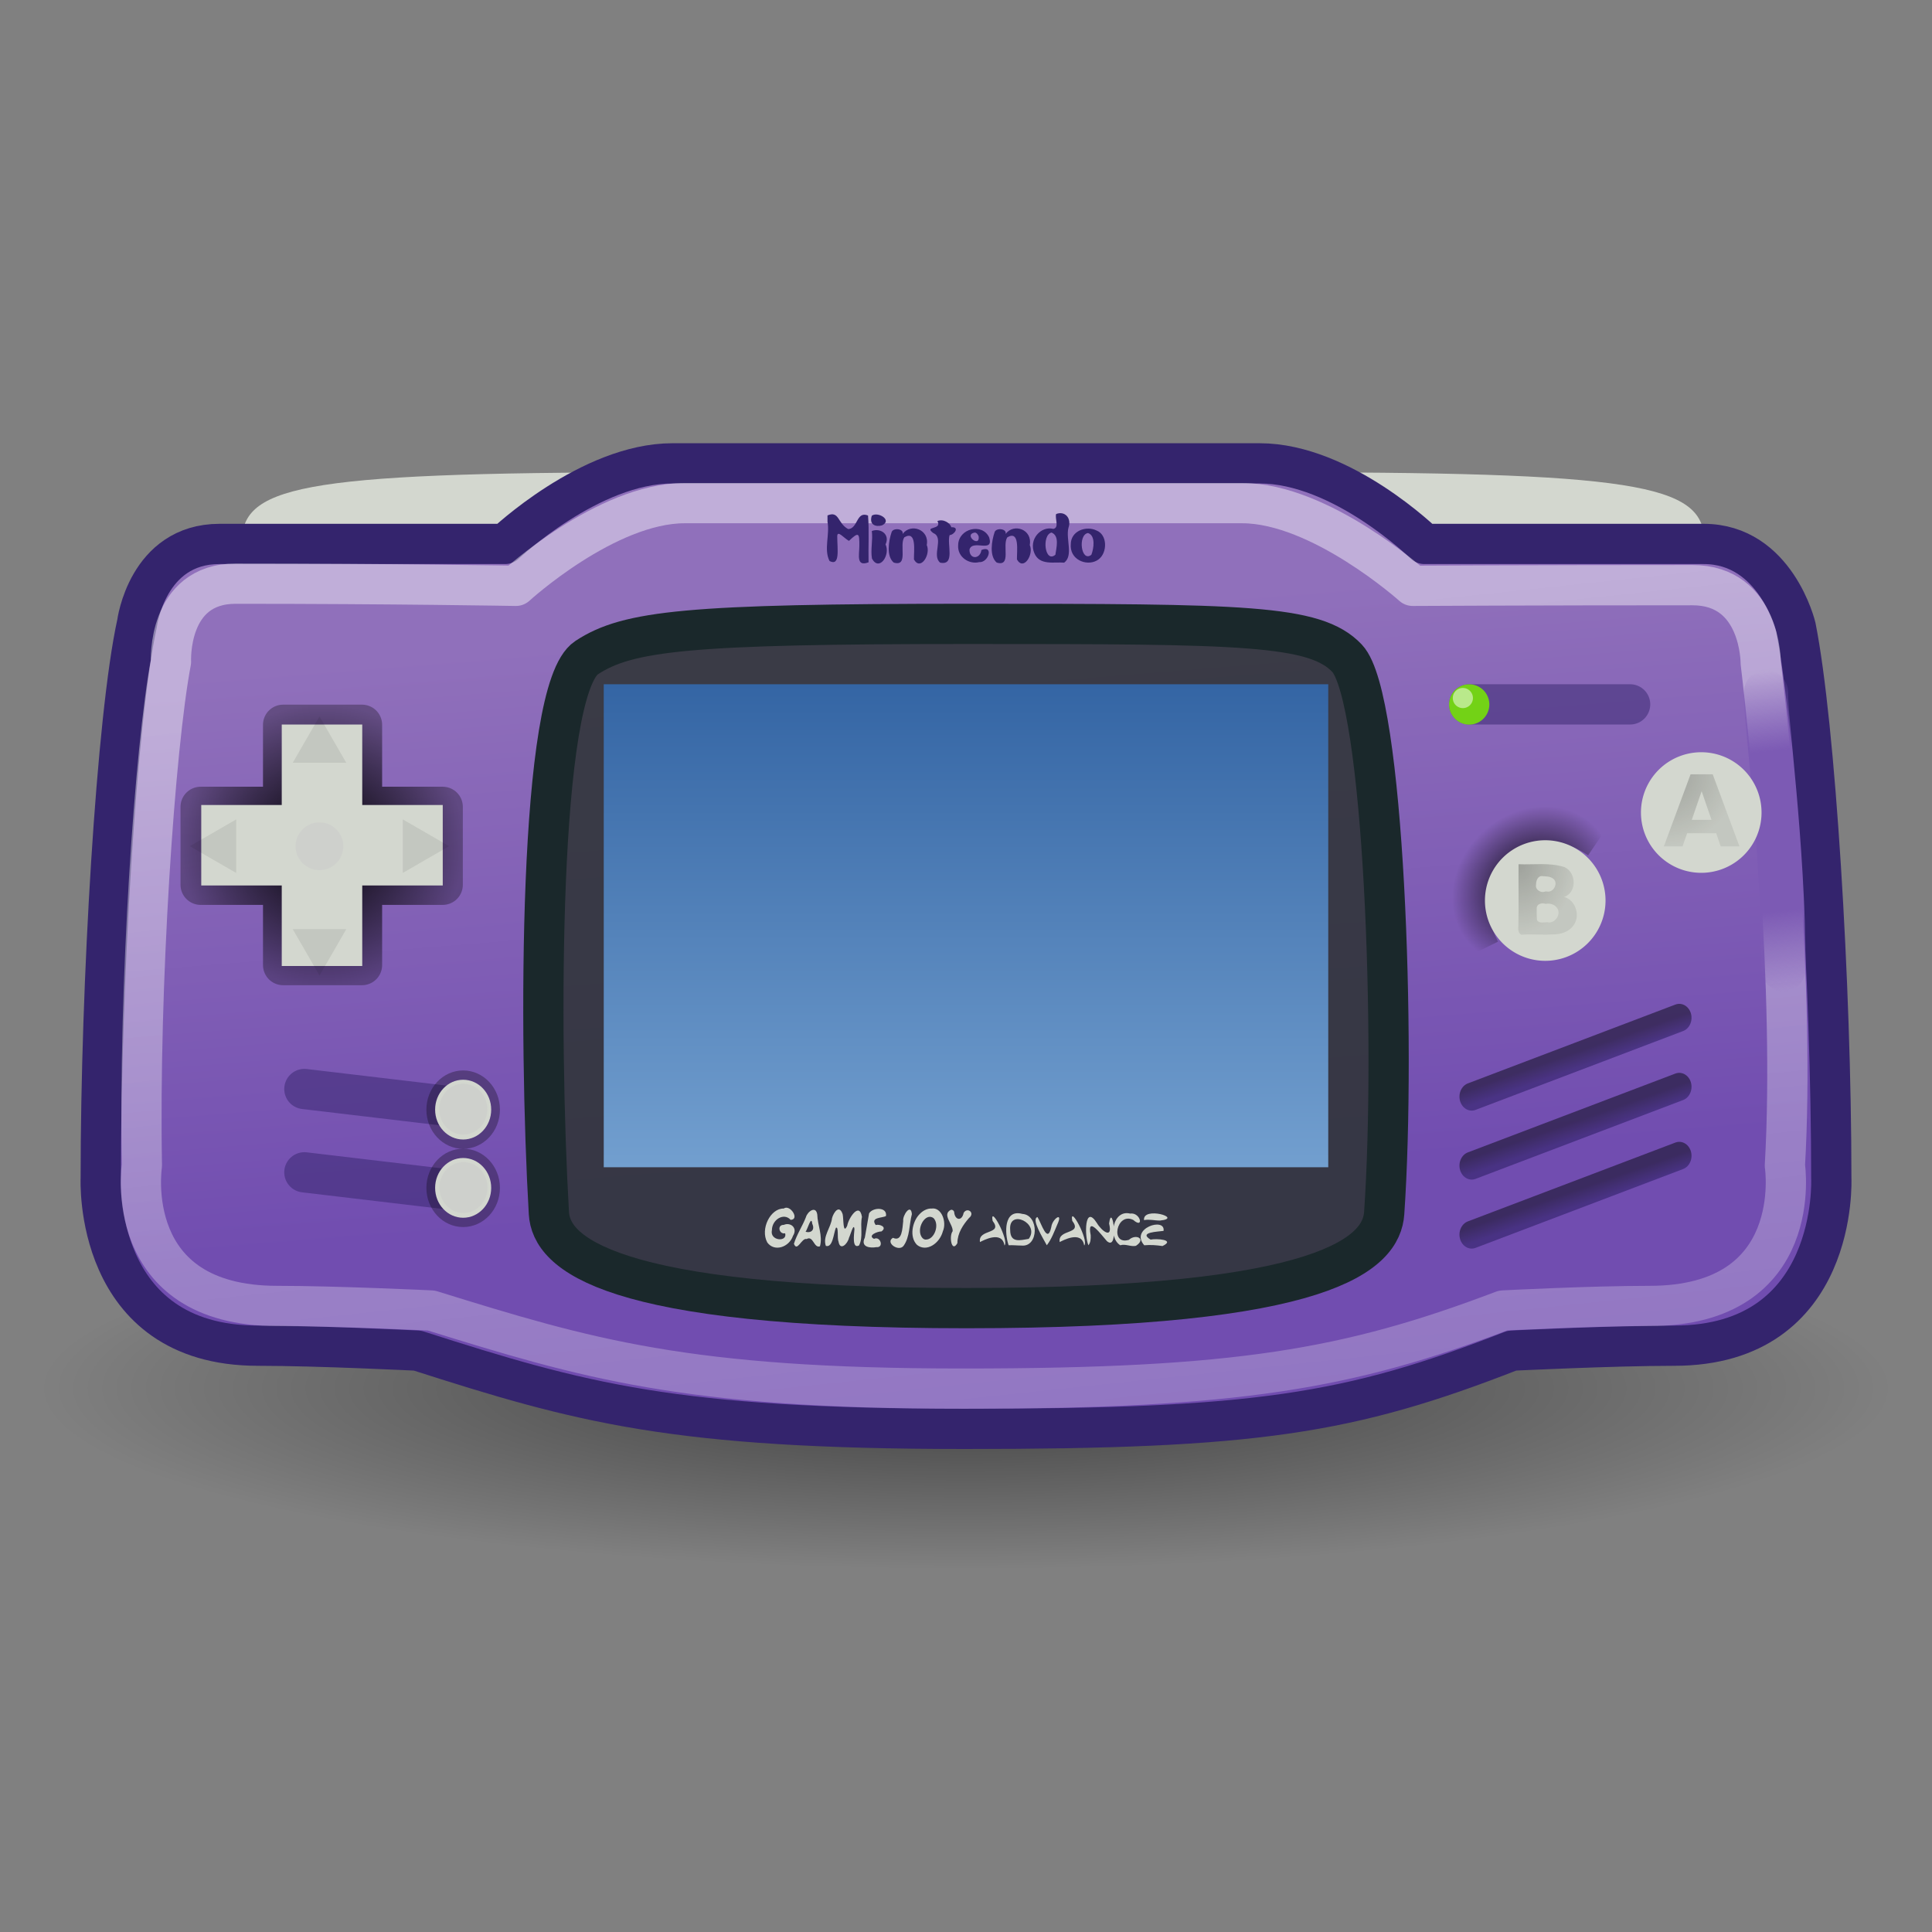 <svg xmlns="http://www.w3.org/2000/svg" xmlns:svg="http://www.w3.org/2000/svg" xmlns:xlink="http://www.w3.org/1999/xlink" id="svg2" width="48" height="48" version="1.0"><rect width="100%" height="100%" fill="#808080" stroke="none"/><defs id="defs4"><linearGradient id="linearGradient2877"><stop id="stop2879" offset="0" stop-color="#7c5ab4" stop-opacity="1"/><stop id="stop2885" offset=".5" stop-color="#7c5ab4" stop-opacity="1"/><stop id="stop2881" offset="1" stop-color="#7c5ab4" stop-opacity="0"/></linearGradient><linearGradient id="linearGradient7039"><stop id="stop7041" offset="0" stop-color="#000" stop-opacity="1"/><stop id="stop7043" offset="1" stop-color="#000" stop-opacity="0"/></linearGradient><linearGradient id="linearGradient3431"><stop id="stop3433" offset="0" stop-color="#34246d" stop-opacity="1"/><stop id="stop3435" offset="1" stop-color="#1f1836" stop-opacity="1"/></linearGradient><linearGradient id="linearGradient3384"><stop id="stop3386" offset="0" stop-color="#000" stop-opacity="1"/><stop id="stop3390" offset=".5" stop-color="#000" stop-opacity="1"/><stop id="stop3388" offset="1" stop-color="#000" stop-opacity="0"/></linearGradient><linearGradient id="linearGradient4229"><stop id="stop4231" offset="0" stop-color="#9070bb" stop-opacity="1"/><stop id="stop4233" offset="1" stop-color="#714db0" stop-opacity="1"/></linearGradient><linearGradient id="linearGradient2999"><stop id="stop3001" offset="0" stop-color="#3465a4" stop-opacity="1"/><stop id="stop3003" offset="1" stop-color="#729fcf" stop-opacity="1"/></linearGradient><linearGradient id="linearGradient5750"><stop id="stop5752" offset="0" stop-color="#000" stop-opacity="1"/><stop id="stop5754" offset="1" stop-color="#000" stop-opacity=".293"/></linearGradient><linearGradient id="linearGradient5762"><stop id="stop5764" offset="0" stop-color="#000" stop-opacity="1"/><stop id="stop5772" offset=".5" stop-color="#3c3c3c" stop-opacity="1"/><stop id="stop5766" offset="1" stop-color="#c9c9c9" stop-opacity="1"/></linearGradient><linearGradient id="linearGradient4363"><stop id="stop4365" offset="0" stop-color="#fff" stop-opacity=".869"/><stop id="stop4367" offset="1" stop-color="#fff" stop-opacity=".327"/></linearGradient><linearGradient id="linearGradient4508" x1="24" x2="24" y1="16" y2="28" gradientTransform="matrix(1,0,0,1,-9.428571e-6,1)" gradientUnits="userSpaceOnUse" xlink:href="#linearGradient2999"/><linearGradient id="linearGradient1961" x1="8.921" x2="9.529" y1="6.024" y2="13.307" gradientTransform="matrix(2.047,0,0,1.971,1.48,3.703)" gradientUnits="userSpaceOnUse" xlink:href="#linearGradient4229"/><linearGradient id="linearGradient3437" x1="11.599" x2="11.538" y1="-6.379" y2="-6.578" gradientUnits="userSpaceOnUse" xlink:href="#linearGradient3431"/><linearGradient id="linearGradient3441" x1="18.824" x2="21.522" y1="34.595" y2="58.806" gradientTransform="matrix(1.103,0,0,1.05,-3.648,-19.575)" gradientUnits="userSpaceOnUse" xlink:href="#linearGradient4363"/><radialGradient id="radialGradient3461" cx="39.449" cy="55.178" r="1.498" fx="39.449" fy="55.178" gradientUnits="userSpaceOnUse" xlink:href="#linearGradient5750"/><radialGradient id="radialGradient3463" cx="39.449" cy="55.178" r="1.498" fx="39.449" fy="55.178" gradientUnits="userSpaceOnUse" xlink:href="#linearGradient5750"/><radialGradient id="radialGradient7045" cx="23.513" cy="39.264" r="21.434" fx="23.513" fy="39.264" gradientTransform="matrix(1,0,0,0.198,0,31.471)" gradientUnits="userSpaceOnUse" xlink:href="#linearGradient7039"/><linearGradient id="linearGradient2883" x1="44.094" x2="44.359" y1="20.375" y2="23.474" gradientTransform="matrix(1,0,0,1.28,0,-5.431)" gradientUnits="userSpaceOnUse" spreadMethod="reflect" xlink:href="#linearGradient2877"/><radialGradient id="radialGradient2861" cx="42.098" cy="20.021" r="2.139" fx="42.098" fy="20.021" gradientTransform="matrix(0.743,-0.669,0.576,0.64,-0.725,35.365)" gradientUnits="userSpaceOnUse" xlink:href="#linearGradient3384"/><radialGradient id="radialGradient3072" cx="41.662" cy="19.198" r=".808" fx="41.662" fy="19.198" gradientTransform="matrix(2.078682e-6,2.216,-2.323,2.178928e-6,85.938,-73.098)" gradientUnits="userSpaceOnUse" xlink:href="#linearGradient5750"/><radialGradient id="radialGradient3084" cx="7.125" cy="29.125" r="3.25" fx="7.125" fy="29.125" gradientTransform="matrix(1.083,0,0,1.083,0.295,-10.538)" gradientUnits="userSpaceOnUse" xlink:href="#linearGradient5750"/><radialGradient id="radialGradient3107" cx="39.449" cy="55.178" r="1.498" fx="39.449" fy="55.178" gradientTransform="matrix(1.503,0,0,1.503,-23.784,-61.434)" gradientUnits="userSpaceOnUse" xlink:href="#linearGradient3384"/><radialGradient id="radialGradient3117" cx="37.864" cy="20.469" r=".619" fx="37.864" fy="20.469" gradientTransform="matrix(-6.629092e-6,2.822,-2.323,-5.456876e-6,85.334,-85.465)" gradientUnits="userSpaceOnUse" xlink:href="#linearGradient5750"/><radialGradient id="radialGradient3165" cx="6.689" cy="20.537" r=".593" fx="6.689" fy="20.537" gradientTransform="matrix(-1.535,1.837,-2.052,-1.715,62.615,43.793)" gradientUnits="userSpaceOnUse" xlink:href="#linearGradient5762"/><radialGradient id="radialGradient3169" cx="6.689" cy="20.537" r=".593" fx="6.689" fy="20.537" gradientTransform="matrix(-1.535,1.837,-2.052,-1.715,62.615,43.793)" gradientUnits="userSpaceOnUse" xlink:href="#linearGradient5762"/><radialGradient id="radialGradient3278" cx="6.092" cy="17.705" r=".665" fx="6.092" fy="17.705" gradientTransform="matrix(-9.168542e-6,1.777,-2.052,-1.058694e-5,46.141,7.831)" gradientUnits="userSpaceOnUse" xlink:href="#linearGradient5750"/><radialGradient id="radialGradient3286" cx="6.689" cy="20.537" r=".593" fx="6.689" fy="20.537" gradientTransform="matrix(-1.535,1.837,-2.052,-1.715,62.615,43.793)" gradientUnits="userSpaceOnUse" xlink:href="#linearGradient5762"/><radialGradient id="radialGradient3312" cx="6.092" cy="17.705" r=".665" fx="6.092" fy="17.705" gradientTransform="matrix(-9.168542e-6,1.777,-2.052,-1.058694e-5,46.141,7.831)" gradientUnits="userSpaceOnUse" xlink:href="#linearGradient5750"/><radialGradient id="radialGradient3322" cx="6.092" cy="17.705" r=".665" fx="6.092" fy="17.705" gradientTransform="matrix(-9.168542e-6,1.777,-2.052,-1.058694e-5,46.141,7.831)" gradientUnits="userSpaceOnUse" xlink:href="#linearGradient5750"/><radialGradient id="radialGradient3352" cx="6.092" cy="17.705" r=".665" fx="6.092" fy="17.705" gradientTransform="matrix(-9.168542e-6,1.777,-2.052,-1.058694e-5,46.141,7.831)" gradientUnits="userSpaceOnUse" xlink:href="#linearGradient5750"/></defs><g id="layer1"><path id="path6144" fill="url(#radialGradient7045)" fill-opacity="1" fill-rule="evenodd" stroke="none" stroke-dasharray="none" stroke-dashoffset="0" stroke-linecap="butt" stroke-linejoin="round" stroke-miterlimit="4" stroke-opacity="1" stroke-width="1.007" marker-end="none" marker-mid="none" marker-start="none" d="M 44.947 39.264 A 21.434 4.254 0 1 1 2.078,39.264 A 21.434 4.254 0 1 1 44.947 39.264 z" color="#000" display="inline" opacity=".5" overflow="visible" transform="matrix(1.073,0,0,1.058,-1.23,-7.031)" visibility="visible" style="marker:none"/><use id="use1965" width="48" height="48" x="0" y="0" transform="matrix(-1,0,0,1,48.354,0)" xlink:href="#path1963"/><path id="path1963" fill="#d3d7cf" fill-rule="evenodd" stroke="none" stroke-linecap="butt" stroke-linejoin="miter" stroke-opacity="1" stroke-width="1" d="M 6.001,13.526 C 6.001,12.109 7.252,11.735 16.354,11.735 C 16.354,11.735 6.001,16 6.001,16 L 6.001,13.526 z"/><path stroke-width="1" style="marker:none" id="path1959" fill="url(#linearGradient1961)" fill-opacity="1" fill-rule="evenodd" stroke="#34246d" stroke-dasharray="none" stroke-dashoffset="0" stroke-linecap="butt" stroke-linejoin="round" stroke-miterlimit="4" stroke-opacity="1" marker-end="none" marker-mid="none" marker-start="none" d="M 16.707,11.512 C 14.655,11.512 12.548,13.514 12.548,13.514 C 12.548,13.514 9.559,13.514 5.454,13.514 C 3.657,13.514 3.406,15.485 3.406,15.485 C 2.894,17.801 2.503,24.478 2.503,29.271 C 2.503,29.271 2.301,33.433 6.406,33.433 C 7.936,33.433 10.373,33.556 10.373,33.556 C 14.433,34.857 16.728,35.5 23.982,35.5 C 31.171,35.5 33.522,35.139 37.565,33.556 C 37.565,33.556 40.065,33.433 41.596,33.433 C 45.7,33.433 45.498,29.271 45.498,29.271 C 45.498,24.478 45.097,17.989 44.616,15.579 C 44.616,15.579 44.124,13.514 42.328,13.514 C 38.223,13.514 35.389,13.514 35.389,13.514 C 35.389,13.514 33.347,11.512 31.295,11.512 C 26.432,11.512 21.57,11.512 16.707,11.512 z" color="#000" display="inline" opacity="1" overflow="visible" visibility="visible"/><path id="path3439" fill="none" fill-opacity="1" fill-rule="evenodd" stroke="url(#linearGradient3441)" stroke-dasharray="none" stroke-dashoffset="0" stroke-linecap="butt" stroke-linejoin="round" stroke-miterlimit="4" stroke-opacity="1" stroke-width="1" marker-end="none" marker-mid="none" marker-start="none" d="M 17.01,12.5 C 15.061,12.5 12.818,14.555 12.818,14.555 C 12.818,14.555 9.752,14.501 5.855,14.501 C 4.149,14.501 4.248,16.439 4.248,16.439 C 3.846,18.551 3.443,24.521 3.525,28.958 C 3.525,28.958 2.991,32.446 6.889,32.446 C 8.341,32.446 10.715,32.559 10.715,32.559 C 14.57,33.755 17.03,34.5 23.917,34.5 C 30.743,34.5 33.506,34.015 37.344,32.559 C 37.344,32.559 39.529,32.446 40.981,32.446 C 44.879,32.446 44.345,28.958 44.345,28.958 C 44.598,24.605 44.008,18.67 43.744,16.462 C 43.744,16.462 43.754,14.538 42.048,14.538 C 38.151,14.538 35.099,14.555 35.099,14.555 C 35.099,14.555 32.809,12.5 30.86,12.5 C 26.243,12.5 21.627,12.5 17.01,12.5 z" color="#000" display="inline" opacity=".5" overflow="visible" visibility="visible" style="marker:none"/><path id="path3950" fill="#2e3436" fill-opacity=".873" fill-rule="evenodd" stroke="#1a282b" stroke-dasharray="none" stroke-dashoffset="0" stroke-linecap="butt" stroke-linejoin="round" stroke-miterlimit="4" stroke-opacity="1" stroke-width="1" marker-end="none" marker-mid="none" marker-start="none" d="M 14.572,16.341 C 13.37,17.136 13.385,25.792 13.637,30.139 C 13.694,31.126 15.084,32.5 24.013,32.5 C 33.001,32.5 34.322,31.126 34.39,30.139 C 34.686,25.848 34.386,17.326 33.468,16.355 C 32.676,15.516 30.902,15.5 24.058,15.5 C 17.102,15.5 15.595,15.666 14.572,16.341 z" color="#000" display="inline" opacity="1" overflow="visible" visibility="visible" style="marker:none"/><rect id="rect3955" width="18" height="12" x="15" y="17" fill="url(#linearGradient4508)" fill-opacity="1" fill-rule="nonzero" stroke="none" stroke-dasharray="none" stroke-linecap="round" stroke-linejoin="round" stroke-miterlimit="4" stroke-opacity="1" stroke-width="5"/><path id="flowRoot1352" fill="#34246d" fill-opacity="1" d="M 20.559,12.805 C 20.858,12.684 20.802,13.001 21.074,13.145 C 21.32,13.132 21.272,12.689 21.566,12.808 C 21.596,13.194 21.57,13.583 21.579,13.97 C 21.27,14.089 21.347,13.79 21.35,13.576 C 21.354,13.241 21.339,13.203 21.092,13.438 C 20.97,13.374 20.8,13.154 20.801,13.329 C 20.802,13.644 20.877,14.076 20.61,13.939 C 20.462,13.652 20.62,13.282 20.559,12.96 C 20.559,12.908 20.559,12.857 20.559,12.805 z M 21.66,12.812 C 21.811,12.703 22.179,12.921 21.915,13.052 C 21.755,13.1 21.586,13.035 21.66,12.812 z M 21.66,13.193 C 21.864,13.111 22.122,13.266 22.001,13.526 C 22.127,13.786 21.845,14.21 21.664,13.879 C 21.625,13.652 21.69,13.42 21.66,13.193 z M 22.425,13.266 C 22.629,12.99 23.097,13.154 23.025,13.541 C 23.131,13.772 22.872,14.193 22.707,13.9 C 22.701,13.703 22.784,13.165 22.468,13.349 C 22.334,13.541 22.578,14.088 22.204,13.977 C 22.015,13.815 22.078,13.439 22.153,13.217 C 22.197,13.105 22.46,13.135 22.425,13.266 z M 23.29,12.945 C 23.445,12.883 23.611,13.003 23.636,13.099 C 23.852,13.089 23.706,13.29 23.593,13.294 C 23.52,13.515 23.741,14.057 23.358,13.979 C 23.139,13.803 23.465,13.357 23.187,13.244 C 22.94,13.057 23.418,13.179 23.29,12.945 z M 23.805,13.545 C 23.811,13.125 24.41,12.985 24.577,13.355 C 24.695,13.755 24.163,13.39 24.087,13.652 C 24.078,13.904 24.352,13.9 24.383,13.665 C 24.694,13.533 24.564,13.986 24.326,13.966 C 24.089,14.027 23.784,13.85 23.805,13.545 z M 24.217,13.231 C 23.929,13.281 24.348,13.62 24.315,13.327 C 24.299,13.281 24.265,13.233 24.217,13.231 z M 24.984,13.266 C 25.188,12.99 25.656,13.154 25.584,13.541 C 25.691,13.772 25.431,14.193 25.266,13.9 C 25.26,13.703 25.343,13.165 25.027,13.349 C 24.893,13.541 25.137,14.088 24.763,13.977 C 24.574,13.815 24.637,13.439 24.712,13.217 C 24.756,13.105 25.019,13.135 24.984,13.266 z M 26.239,12.771 C 26.453,12.685 26.632,12.871 26.545,13.115 C 26.476,13.389 26.673,13.806 26.439,13.979 C 26.191,13.957 25.83,14.056 25.699,13.745 C 25.55,13.403 25.863,13.06 26.17,13.14 C 26.324,13.109 26.205,12.884 26.239,12.771 z M 26.125,13.231 C 25.875,13.291 25.958,14.006 26.221,13.782 C 26.245,13.606 26.328,13.313 26.125,13.231 z M 26.603,13.527 C 26.602,13.179 26.997,13.058 27.24,13.179 C 27.518,13.282 27.518,13.734 27.291,13.9 C 27.05,14.078 26.617,13.942 26.602,13.58 L 26.603,13.527 L 26.603,13.527 z M 27.031,13.243 C 26.772,13.283 26.859,13.985 27.115,13.783 C 27.174,13.631 27.226,13.307 27.031,13.243 z" font-family="Pretendo" font-size="2" font-stretch="normal" font-style="normal" font-variant="normal" font-weight="normal" text-anchor="start" writing-mode="lr-tb" style="text-align:start;line-height:100%"/><path id="path5748" fill="none" fill-opacity="1" fill-rule="nonzero" stroke="url(#radialGradient3084)" stroke-dasharray="none" stroke-linecap="round" stroke-linejoin="round" stroke-miterlimit="4" stroke-opacity="1" stroke-width="1" d="M 7.034,18.007 L 7.034,20.046 L 4.985,20.046 L 4.985,21.982 L 7.034,21.982 L 7.034,23.977 L 8.994,23.977 L 8.994,21.982 L 10.999,21.982 L 10.999,20.046 L 8.994,20.046 L 8.994,18.007 L 7.034,18.007 z"/><path id="path2997" fill="#d3d7cf" fill-opacity="1" fill-rule="evenodd" stroke="none" stroke-dasharray="none" stroke-linecap="butt" stroke-linejoin="miter" stroke-miterlimit="4" stroke-opacity="1" stroke-width=".25" d="M 5,22 L 7,22 L 7,24 L 9,24 L 9,22 L 11,22 C 11,22 11,20 11,20 L 9,20 L 9,18 L 7,18 L 7,20 L 5,20 L 5,22 z"/><g id="g6430" transform="matrix(1.667,0,0,1.735,5.667,7.45)"><path font-style="normal" style="text-align:start;line-height:100%" id="flowRoot1337" fill="#d3d7cf" d="M 11.571,13.541 C 11.535,13.319 11.248,13.472 11.206,13.492 C 11.172,13.3 11.555,13.389 11.394,13.188 C 11.348,12.941 11.646,13.474 11.571,13.541 z M 11.633,13.538 C 11.571,13.366 11.56,13.015 11.838,13.089 C 12.088,13.103 12.085,13.569 11.823,13.542 C 11.76,13.542 11.697,13.534 11.633,13.538 z M 11.933,13.446 C 12.105,13.223 11.629,13.009 11.656,13.318 C 11.656,13.511 11.807,13.466 11.933,13.446 z M 12.202,13.538 C 12.142,13.43 11.966,13.161 12.063,13.134 C 12.12,13.218 12.212,13.531 12.269,13.276 C 12.282,13.162 12.452,13.045 12.359,13.239 C 12.313,13.342 12.273,13.45 12.202,13.538 z M 12.759,13.541 C 12.722,13.319 12.436,13.472 12.394,13.492 C 12.36,13.3 12.742,13.389 12.581,13.188 C 12.536,12.941 12.834,13.474 12.759,13.541 z M 12.822,13.538 C 12.762,13.407 12.764,12.941 12.948,13.219 C 13.018,13.334 13.19,13.459 13.13,13.226 C 13.175,12.901 13.287,13.634 13.098,13.479 C 13.018,13.393 12.795,13.098 12.856,13.394 C 12.858,13.443 12.856,13.498 12.822,13.538 z M 13.297,13.538 C 13.107,13.423 13.191,13.024 13.443,13.084 C 13.603,13.062 13.653,13.313 13.49,13.175 C 13.241,13.058 13.14,13.544 13.426,13.46 C 13.53,13.368 13.689,13.447 13.53,13.546 C 13.452,13.562 13.374,13.514 13.297,13.538 z M 13.654,13.538 C 13.434,13.296 13.973,13.13 13.942,13.332 C 13.864,13.344 13.561,13.349 13.749,13.457 C 13.833,13.439 14.126,13.457 13.926,13.549 C 13.835,13.536 13.745,13.53 13.654,13.538 z M 13.651,13.178 C 13.627,12.975 14.245,13.15 13.889,13.184 C 13.81,13.185 13.73,13.162 13.651,13.178 z" font-family="D3 Euronism Bold" font-size="2" font-stretch="normal" font-variant="normal" font-weight="normal" text-anchor="start" writing-mode="lr-tb"/><path font-family="MgOpen Modata" style="text-align:center;line-height:100%" id="text3172" fill="#d3d7cf" fill-opacity="1" stroke="none" stroke-linecap="butt" stroke-linejoin="miter" stroke-opacity="1" stroke-width="1" d="M 8.281,13.012 C 8.376,12.946 8.525,13.17 8.384,13.174 C 8.284,13.066 8.107,13.169 8.105,13.32 C 8.068,13.478 8.341,13.496 8.302,13.366 C 8.212,13.387 8.176,13.244 8.282,13.246 C 8.379,13.204 8.495,13.287 8.419,13.403 C 8.362,13.566 8.142,13.638 8.036,13.498 C 7.927,13.305 8.084,13.007 8.281,13.012 z M 8.781,13.098 C 8.785,13.25 8.865,13.4 8.821,13.553 C 8.729,13.585 8.722,13.393 8.622,13.449 C 8.549,13.428 8.482,13.641 8.433,13.517 C 8.476,13.381 8.559,13.267 8.612,13.135 C 8.635,13.055 8.761,12.966 8.781,13.098 z M 8.606,13.344 C 8.681,13.368 8.752,13.322 8.706,13.23 C 8.693,13.097 8.633,13.321 8.606,13.344 z M 9.159,13.092 C 9.175,13.151 9.161,13.397 9.227,13.258 C 9.248,13.146 9.41,12.912 9.447,13.132 C 9.416,13.268 9.47,13.419 9.403,13.541 C 9.296,13.594 9.33,13.379 9.335,13.308 C 9.326,13.203 9.273,13.397 9.254,13.43 C 9.235,13.517 9.12,13.627 9.097,13.482 C 9.075,13.435 9.103,13.261 9.058,13.288 C 9.023,13.373 9.012,13.576 8.909,13.547 C 8.858,13.411 8.986,13.285 9.001,13.149 C 9.026,13.063 9.109,12.952 9.159,13.092 z M 9.553,13.081 C 9.607,12.993 9.827,12.986 9.805,13.119 C 9.752,13.15 9.566,13.133 9.652,13.248 C 9.708,13.231 9.831,13.277 9.737,13.34 C 9.681,13.338 9.523,13.398 9.627,13.446 C 9.721,13.4 9.782,13.577 9.659,13.565 C 9.575,13.58 9.419,13.568 9.49,13.428 C 9.51,13.312 9.532,13.197 9.553,13.081 z M 10.191,13.092 C 10.15,13.241 10.162,13.416 10.07,13.542 C 10.002,13.641 9.786,13.501 9.909,13.431 C 10.048,13.494 10.049,13.294 10.062,13.19 C 10.049,13.111 10.177,12.931 10.191,13.092 z M 10.487,13.012 C 10.632,12.992 10.714,13.203 10.653,13.337 C 10.607,13.509 10.411,13.642 10.268,13.533 C 10.149,13.419 10.198,13.199 10.303,13.095 C 10.352,13.043 10.419,13.009 10.487,13.012 z M 10.404,13.456 C 10.526,13.455 10.608,13.244 10.514,13.149 C 10.412,13.078 10.304,13.227 10.312,13.34 C 10.313,13.396 10.35,13.463 10.404,13.456 z M 10.821,13.06 C 10.83,13.18 10.937,13.199 10.962,13.075 C 11.016,12.985 11.139,13.074 11.042,13.148 C 10.955,13.244 10.87,13.363 10.869,13.508 C 10.782,13.654 10.742,13.404 10.799,13.336 C 10.804,13.231 10.635,13.098 10.771,13.031 C 10.79,13.025 10.814,13.037 10.821,13.06 z" font-size="4" font-stretch="normal" font-style="italic" font-variant="normal" font-weight="bold" text-anchor="middle" writing-mode="lr-tb"/></g><path id="path3158" fill="none" fill-opacity="1" fill-rule="nonzero" stroke="url(#radialGradient3107)" stroke-dasharray="none" stroke-linecap="round" stroke-linejoin="round" stroke-miterlimit="4" stroke-opacity="1" stroke-width="1" d="M 40.947,55.178 A 1.498,1.498 0 1 1 37.951,55.178 A 1.498,1.498 0 1 1 40.947,55.178 z" transform="translate(-39.073,3.166)"/><path id="path1988" fill="none" fill-rule="evenodd" stroke="url(#linearGradient2883)" stroke-dasharray="none" stroke-linecap="round" stroke-linejoin="miter" stroke-miterlimit="4" stroke-opacity="1" stroke-width="1.1" d="M 43.875,17.201 C 43.853,17.842 44.302,20.897 44.312,24.079"/><use id="use3392" width="48" height="48" x="0" y="0" transform="translate(28.832,-46.034)" xlink:href="#path3158"/><g id="g3449" transform="translate(-1,-1)"><path id="path4620" fill="none" fill-rule="evenodd" stroke="#34246d" stroke-linecap="round" stroke-linejoin="miter" stroke-opacity="1" stroke-width="1" d="M 12.562,28.53 L 8.562,28.056" opacity=".5"/><g id="g3422" transform="matrix(1.057,0,0,1.057,1.004,-37.939)"><g id="g3426" transform="matrix(0.491,0,0,0.523,-8.014,51.889)"><path id="path3428" fill="none" fill-opacity="1" fill-rule="nonzero" stroke="url(#radialGradient3461)" stroke-dasharray="none" stroke-linecap="round" stroke-linejoin="round" stroke-miterlimit="4" stroke-opacity="1" stroke-width=".933" d="M 40.947,55.178 C 40.947,56.006 40.276,56.677 39.449,56.677 C 38.621,56.677 37.95,56.006 37.951,55.178 C 37.95,54.35 38.621,53.679 39.449,53.679 C 40.276,53.679 40.947,54.35 40.947,55.178 z" opacity="1" transform="matrix(0.896,0,0,0.896,3.14,-28.346)"/><path id="path3430" fill="#d3d7cf" fill-opacity="1" fill-rule="nonzero" stroke="none" stroke-dasharray="none" stroke-linecap="round" stroke-linejoin="round" stroke-miterlimit="4" stroke-opacity="1" stroke-width=".5" d="M 40.947,55.178 C 40.947,56.006 40.276,56.677 39.449,56.677 C 38.621,56.677 37.95,56.006 37.951,55.178 C 37.95,54.35 38.621,53.679 39.449,53.679 C 40.276,53.679 40.947,54.35 40.947,55.178 z" opacity="1" transform="matrix(0.896,0,0,0.896,3.14,-28.346)"/></g></g><path id="path4622" fill="none" fill-rule="evenodd" stroke="#34246d" stroke-linecap="round" stroke-linejoin="miter" stroke-opacity="1" stroke-width="1" d="M 12.562,30.6 L 8.562,30.126" opacity=".5"/><g id="g1597" transform="matrix(1.057,0,0,1.057,1.004,-35.995)"><g id="g1599" transform="matrix(0.491,0,0,0.523,-8.014,51.889)"><path id="path1601" fill="none" fill-opacity="1" fill-rule="nonzero" stroke="url(#radialGradient3463)" stroke-dasharray="none" stroke-linecap="round" stroke-linejoin="round" stroke-miterlimit="4" stroke-opacity="1" stroke-width=".933" d="M 40.947,55.178 C 40.947,56.006 40.276,56.677 39.449,56.677 C 38.621,56.677 37.95,56.006 37.951,55.178 C 37.95,54.35 38.621,53.679 39.449,53.679 C 40.276,53.679 40.947,54.35 40.947,55.178 z" opacity="1" transform="matrix(0.896,0,0,0.896,3.14,-28.346)"/><path id="path1603" fill="#d3d7cf" fill-opacity="1" fill-rule="nonzero" stroke="none" stroke-dasharray="none" stroke-linecap="round" stroke-linejoin="round" stroke-miterlimit="4" stroke-opacity="1" stroke-width=".5" d="M 40.947,55.178 C 40.947,56.006 40.276,56.677 39.449,56.677 C 38.621,56.677 37.95,56.006 37.951,55.178 C 37.95,54.35 38.621,53.679 39.449,53.679 C 40.276,53.679 40.947,54.35 40.947,55.178 z" opacity="1" transform="matrix(0.896,0,0,0.896,3.14,-28.346)"/></g></g></g><g id="g3443" transform="translate(2,1)"><path id="path3420" fill="none" fill-rule="evenodd" stroke="#34246d" stroke-linecap="round" stroke-linejoin="miter" stroke-opacity="1" stroke-width="1" d="M 38.5,16.5 L 34.5,16.5" opacity=".5"/><g id="g3427" transform="matrix(0.5,0,0,0.5,24.5,12.5)"><path id="path3425" fill="#73d216" fill-opacity="1" fill-rule="evenodd" stroke="none" stroke-dasharray="none" stroke-dashoffset="0" stroke-linecap="butt" stroke-linejoin="round" stroke-miterlimit="4" stroke-opacity="1" stroke-width="1.343" marker-end="none" marker-mid="none" marker-start="none" d="M 18.625 8 A 0.656 0.688 0 1 1 17.312,8 A 0.656 0.688 0 1 1 18.625 8 z" color="#000" display="inline" opacity="1" overflow="visible" transform="matrix(1.524,0,0,1.455,-7.381,-3.636)" visibility="visible" style="marker:none"/><path id="path3422" fill="#fff" fill-opacity="1" fill-rule="evenodd" stroke="none" stroke-dasharray="none" stroke-dashoffset="0" stroke-linecap="butt" stroke-linejoin="round" stroke-miterlimit="4" stroke-opacity="1" stroke-width="1.343" marker-end="none" marker-mid="none" marker-start="none" d="M 18.625 8 A 0.656 0.688 0 1 1 17.312,8 A 0.656 0.688 0 1 1 18.625 8 z" color="#000" display="inline" opacity=".5" overflow="visible" transform="matrix(0.762,0,0,0.727,5.997,1.869)" visibility="visible" style="marker:none"/></g></g><g id="g3107" opacity=".65" transform="matrix(1.719,0,0,1.959,19.374,39)"><path id="path3015" fill="none" fill-opacity="1" fill-rule="evenodd" stroke="url(#linearGradient3437)" stroke-dasharray="none" stroke-linecap="round" stroke-linejoin="miter" stroke-miterlimit="4" stroke-opacity="1" stroke-width=".354" d="M 10,-6 L 13,-7"/><use id="use3099" width="16" height="16" x="0" y="0" transform="translate(0,0.438)" xlink:href="#path3015"/><use id="use3101" width="16" height="16" x="0" y="0" transform="translate(0,0.875)" xlink:href="#path3015"/><use id="use3103" width="16" height="16" x="0" y="0" transform="translate(0,1.312)" xlink:href="#path3015"/><use id="use3105" width="16" height="16" x="0" y="0" transform="translate(0,1.75)" xlink:href="#path3015"/></g><g id="g3123"><use id="use1970" width="48" height="48" x="0" y="0" opacity=".65" transform="translate(-4,2)" xlink:href="#path1968"/><g id="g3109" transform="translate(-5.4132252e-2,7.6554609e-2)"><g id="g3113"><use id="use3394" width="48" height="48" x="0" y="0" transform="translate(-3.822,2.11)" xlink:href="#path3162"/><path id="flowRoot3184" fill="url(#radialGradient3117)" fill-opacity="1" d="M 38.482,22.071 C 38.641,22.114 38.776,21.878 38.655,21.764 C 38.569,21.686 38.446,21.699 38.339,21.689 C 38.239,21.714 38.216,21.831 38.215,21.92 C 38.203,22.036 38.344,22.117 38.444,22.073 C 38.457,22.071 38.469,22.07 38.482,22.071 z M 38.497,22.836 C 38.683,22.885 38.857,22.63 38.736,22.477 C 38.674,22.392 38.558,22.359 38.457,22.381 C 38.378,22.351 38.251,22.37 38.234,22.469 C 38.231,22.574 38.231,22.682 38.241,22.785 C 38.297,22.872 38.412,22.837 38.497,22.836 z M 38.916,22.207 C 39.199,22.285 39.322,22.671 39.152,22.906 C 39.04,23.075 38.826,23.143 38.631,23.138 C 38.372,23.157 38.112,23.124 37.853,23.147 C 37.762,23.106 37.773,22.992 37.778,22.909 C 37.789,22.404 37.778,21.9 37.782,21.395 C 38.161,21.411 38.552,21.348 38.921,21.466 C 39.179,21.577 39.236,21.979 39.015,22.154 C 38.986,22.178 38.953,22.197 38.916,22.207 z" font-family="Bitstream Vera Sans" font-size="12" font-stretch="normal" font-style="normal" font-variant="normal" font-weight="bold" opacity=".25" text-anchor="start" writing-mode="lr-tb" style="text-align:start;line-height:125%"/></g></g></g><g id="g3130"><path id="path1968" fill="none" fill-rule="evenodd" stroke="url(#radialGradient2861)" stroke-linecap="butt" stroke-linejoin="miter" stroke-opacity="1" stroke-width="1" d="M 40.768,21.616 C 39.995,20.037 40.847,19.042 41.416,18.726 C 41.984,18.411 42.805,18.205 43.737,18.837" opacity=".5"/><g id="g3119"><path id="path3162" fill="#d3d7cf" fill-opacity="1" fill-rule="nonzero" stroke="none" stroke-dasharray="none" stroke-linecap="round" stroke-linejoin="round" stroke-miterlimit="4" stroke-opacity="1" stroke-width=".5" d="M 40.947,55.178 A 1.498,1.498 0 1 1 37.951,55.178 A 1.498,1.498 0 1 1 40.947,55.178 z" transform="translate(2.818,-34.991)"/><path id="flowRoot3176" fill="url(#radialGradient3072)" fill-opacity="1" d="M 42.639,20.702 L 41.916,20.702 L 41.802,21.028 L 41.338,21.028 L 42.002,19.237 L 42.552,19.237 L 43.216,21.028 L 42.751,21.028 L 42.639,20.702 M 42.032,20.369 L 42.522,20.369 L 42.277,19.657 L 42.032,20.369" font-family="Bitstream Vera Sans" font-size="12" font-stretch="normal" font-style="normal" font-variant="normal" font-weight="bold" opacity=".25" text-anchor="start" writing-mode="lr-tb" style="text-align:start;line-height:125%"/></g></g><path id="path3138" fill="url(#radialGradient3165)" fill-opacity="1" fill-rule="nonzero" stroke="none" stroke-dasharray="none" stroke-linecap="round" stroke-linejoin="round" stroke-miterlimit="4" stroke-opacity="1" stroke-width=".5" d="M 7.49,21.004 A 0.593,0.593 0 1 1 6.304,21.004 A 0.593,0.593 0 1 1 7.49,21.004 z" opacity=".5" transform="matrix(1.007,0,0,1.066,4.57,7.114)"/><path id="path3167" fill="url(#radialGradient3169)" fill-opacity="1" fill-rule="nonzero" stroke="none" stroke-dasharray="none" stroke-linecap="round" stroke-linejoin="round" stroke-miterlimit="4" stroke-opacity="1" stroke-width=".5" d="M 7.49,21.004 A 0.593,0.593 0 1 1 6.304,21.004 A 0.593,0.593 0 1 1 7.49,21.004 z" opacity=".5" transform="matrix(1.007,0,0,1.066,4.565,5.167)"/><g id="g3360" transform="translate(-2.656,-34.422)"><g id="g3290"><path id="path3175" fill="url(#radialGradient3286)" fill-opacity="1" fill-rule="nonzero" stroke="none" stroke-dasharray="none" stroke-linecap="round" stroke-linejoin="round" stroke-miterlimit="4" stroke-opacity="1" stroke-width=".5" d="M 7.49,21.004 A 0.593,0.593 0 1 1 6.304,21.004 A 0.593,0.593 0 1 1 7.49,21.004 z" opacity=".5" transform="translate(3.696,34.443)"/><path id="path3177" fill="url(#radialGradient3278)" fill-opacity="1" fill-rule="nonzero" stroke="none" stroke-dasharray="none" stroke-linecap="round" stroke-linejoin="round" stroke-miterlimit="4" stroke-opacity="1" stroke-width=".5" d="M 7.422,18.946 L 6.757,18.946 L 6.092,18.946 L 6.424,18.37 L 6.757,17.794 L 7.089,18.37 L 7.422,18.946 z" opacity=".25" transform="translate(3.837,34.427)"/></g><path id="path3298" fill="url(#radialGradient3352)" fill-opacity="1" fill-rule="nonzero" stroke="none" stroke-dasharray="none" stroke-linecap="round" stroke-linejoin="round" stroke-miterlimit="4" stroke-opacity="1" stroke-width=".5" d="M 7.422,18.946 L 6.757,18.946 L 6.092,18.946 L 6.424,18.37 L 6.757,17.794 L 7.089,18.37 L 7.422,18.946 z" opacity=".25" transform="matrix(-1,0,0,-1,17.351,76.453)"/><path id="path3308" fill="url(#radialGradient3312)" fill-opacity="1" fill-rule="nonzero" stroke="none" stroke-dasharray="none" stroke-linecap="round" stroke-linejoin="round" stroke-miterlimit="4" stroke-opacity="1" stroke-width=".5" d="M 7.422,18.946 L 6.757,18.946 L 6.092,18.946 L 6.424,18.37 L 6.757,17.794 L 7.089,18.37 L 7.422,18.946 z" opacity=".25" transform="matrix(0,1,-1,0,31.609,48.688)"/><path id="path3318" fill="url(#radialGradient3322)" fill-opacity="1" fill-rule="nonzero" stroke="none" stroke-dasharray="none" stroke-linecap="round" stroke-linejoin="round" stroke-miterlimit="4" stroke-opacity="1" stroke-width=".5" d="M 7.422,18.946 L 6.757,18.946 L 6.092,18.946 L 6.424,18.37 L 6.757,17.794 L 7.089,18.37 L 7.422,18.946 z" opacity=".25" transform="matrix(0,-1,1,0,-10.422,62.202)"/></g></g></svg>